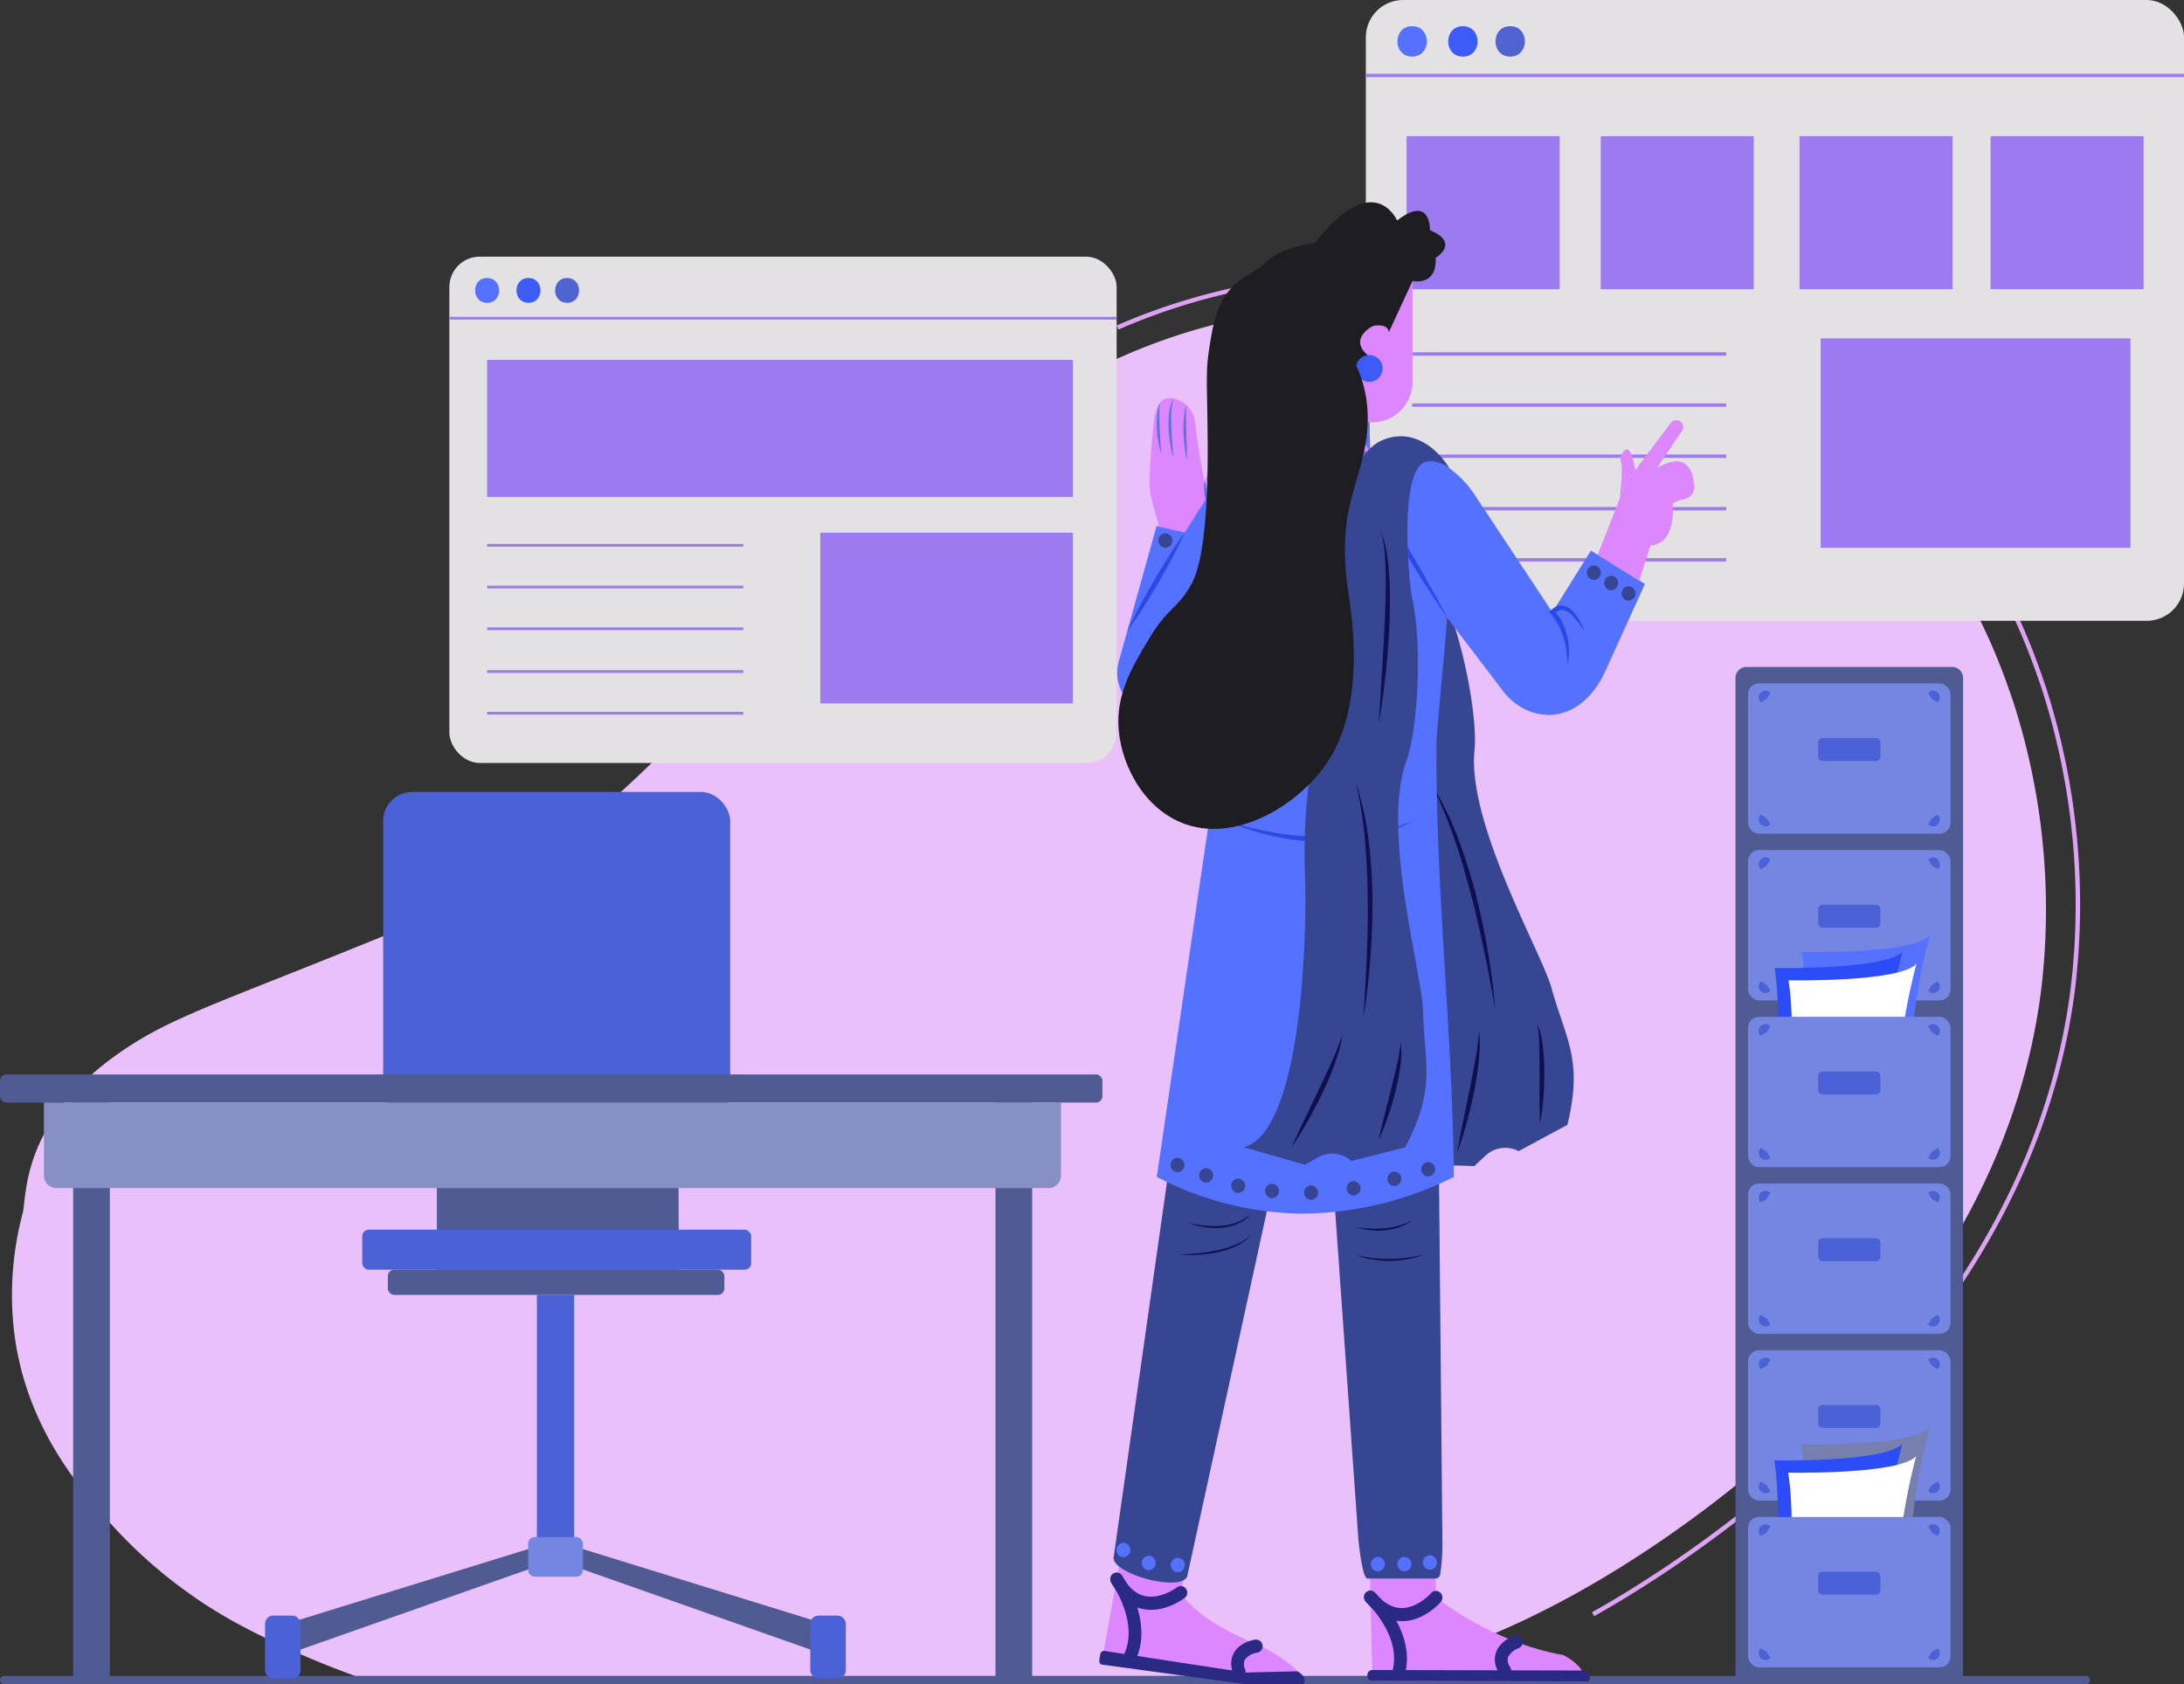<svg xmlns="http://www.w3.org/2000/svg" viewBox="0 0 453.221 349.597" id="ladyemployeeworkingintheoffice">
  <rect x="0" y="0" width="453.221" height="349.597" fill="#333333" stroke="none"/>
  <g id="Layer_2" fill="#0d0d0e" class="color000000 svgShape">
    <g id="Layer_1-2" fill="#0d0d0e" class="color000000 svgShape">
      <path fill="#e9c0f9" d="M285.515,347.878c14.267-4.46,27.068-9.017,42.467-17.665,15.882-8.92,86.436-51.37,95.61-124.838a140.137,140.137,0,0,0-5.847-59.842c-2.836-8.314-8.718-25.013-23.565-41.528C376.007,83.777,355.27,75.937,343.11,71.503A147.361,147.361,0,0,0,285.849,62.996c-11.027.36-30.492,1.168-52.616,10.834-14.434,6.304-23.407,13.494-36.629,24.241-20.948,17.041-23.705,24.135-60.351,59.324-10.061,9.658-18.332,17.27-30.957,24.767-8.753,5.198-15.83,8.104-28.885,13.407-32.09,13.038-41.226,15.678-51.727,23.017C4.262,232.871,5.585,248.449,4.707,251.802a65.959,65.959,0,0,0-1.554,26.313c2.678,17.621,12.169,29.14,18.06,36.111a99.296,99.296,0,0,0,28.885,23.213,184.59,184.59,0,0,0,23.67,10.439Z" class="colorf9e0c0 svgShape"></path>
      <path fill="#dda2f4" d="M330.822,335.444l-.453-.807c20.981-11.786,90.153-55.971,99.354-129.69a146.015,146.015,0,0,0-6.068-62.124c-2.614-7.665-8.734-25.615-24.444-43.096-19.24-21.409-41.209-29.423-53.012-33.728a152.875,152.875,0,0,0-59.472-8.838c-10.905.354-31.204,1.014-54.637,11.245l-.371-.848c23.597-10.303,44.792-10.991,54.979-11.321a153.677,153.677,0,0,1,59.817,8.893c11.879,4.333,33.989,12.397,53.383,33.978,15.837,17.622,22,35.697,24.632,43.416a146.984,146.984,0,0,1,6.111,62.538C421.386,279.211,351.899,323.605,330.822,335.444Z" class="colorf4c5a2 svgShape"></path>
      <rect width="138.473" height="105.091" x="93.25" y="53.272" fill="#e4e1e5" rx="6.296" class="colore5e1e5 svgShape"></rect>
      <rect width="138.474" height=".572" x="93.25" y="65.761" fill="#9c7af0" class="colora2aee6 svgShape"></rect>
      <path fill="#5571ff" d="M101.08,62.853c3.315,0,3.32-5.152,0-5.152-3.315,0-3.32,5.152,0,5.152Z" class="colorffba55 svgShape"></path>
      <path fill="#3c5bf7" d="M109.666,62.853c3.315,0,3.32-5.152,0-5.152-3.315,0-3.32,5.152,0,5.152Z" class="colorf73c4f svgShape"></path>
      <path fill="#4f64d0" d="M117.68,62.853c3.315,0,3.32-5.152,0-5.152-3.315,0-3.32,5.152,0,5.152Z" class="color4f66d0 svgShape"></path>
      <rect width="121.576" height="28.436" x="101.08" y="74.702" fill="#9c7af0" class="colora2aee6 svgShape"></rect>
      <rect width="53.163" height=".572" x="101.081" y="112.904" fill="#9c7af0" class="colora2aee6 svgShape"></rect>
      <rect width="53.163" height=".572" x="101.081" y="121.559" fill="#9c7af0" class="colora2aee6 svgShape"></rect>
      <rect width="53.163" height=".572" x="101.081" y="130.213" fill="#9c7af0" class="colora2aee6 svgShape"></rect>
      <rect width="53.163" height=".572" x="101.081" y="139.096" fill="#9c7af0" class="colora2aee6 svgShape"></rect>
      <rect width="53.163" height=".572" x="101.081" y="147.751" fill="#9c7af0" class="colora2aee6 svgShape"></rect>
      <rect width="52.429" height="35.44" x="170.227" y="110.556" fill="#9c7af0" class="colora2aee6 svgShape"></rect>
      <rect width="169.78" height="128.851" x="283.441" fill="#e4e1e5" rx="7.72" class="colore5e1e5 svgShape"></rect>
      <rect width="169.78" height=".701" x="283.441" y="15.314" fill="#9c7af0" class="colora2aee6 svgShape"></rect>
      <path fill="#5571ff" d="M293.041,11.748c4.064,0,4.071-6.316,0-6.316-4.064,0-4.071,6.316,0,6.316Z" class="colorffba55 svgShape"></path>
      <path fill="#3c5bf7" d="M303.569,11.748c4.064,0,4.071-6.316,0-6.316-4.064,0-4.071,6.316,0,6.316Z" class="colorf73c4f svgShape"></path>
      <path fill="#4f64d0" d="M313.394,11.748c4.064,0,4.071-6.316,0-6.316-4.064,0-4.071,6.316,0,6.316Z" class="color4f66d0 svgShape"></path>
      <rect width="65.184" height=".701" x="293.042" y="73.115" fill="#9c7af0" class="colora2aee6 svgShape"></rect>
      <rect width="65.184" height=".701" x="293.042" y="83.727" fill="#9c7af0" class="colora2aee6 svgShape"></rect>
      <rect width="65.184" height=".701" x="293.042" y="94.338" fill="#9c7af0" class="colora2aee6 svgShape"></rect>
      <rect width="65.184" height=".701" x="293.042" y="105.23" fill="#9c7af0" class="colora2aee6 svgShape"></rect>
      <rect width="65.184" height=".701" x="293.042" y="115.84" fill="#9c7af0" class="colora2aee6 svgShape"></rect>
      <rect width="64.283" height="43.452" x="377.822" y="70.237" fill="#9c7af0" class="colora2aee6 svgShape"></rect>
      <rect width="31.758" height="31.758" x="291.896" y="28.265" fill="#9c7af0" class="colora2aee6 svgShape"></rect>
      <rect width="31.758" height="31.758" x="332.183" y="28.265" fill="#9c7af0" class="colora2aee6 svgShape"></rect>
      <rect width="31.758" height="31.758" x="373.432" y="28.265" fill="#9c7af0" class="colora2aee6 svgShape"></rect>
      <rect width="31.758" height="31.758" x="413.081" y="28.265" fill="#9c7af0" class="colora2aee6 svgShape"></rect>
      <path fill="#505b93" d="M432.837,349.597H.878a.878.878,0,1,1,0-1.756H432.837a.878.878,0,1,1,0,1.756Z" class="color935b50 svgShape"></path>
      <polygon fill="#505b93" points="140.869 263.529 90.66 263.529 90.66 235.498 140.778 235.498 140.869 263.529" class="color935b50 svgShape"></polygon>
      <rect width="72.012" height="68.146" x="79.516" y="164.372" fill="#4b62d6" rx="6.041" class="colord6694b svgShape"></rect>
      <rect width="80.712" height="8.297" x="75.167" y="255.233" fill="#4b62d6" rx="1.343" class="colord6694b svgShape"></rect>
      <rect width="69.837" height="5.236" x="80.483" y="263.529" fill="#505b93" rx="1.343" class="color935b50 svgShape"></rect>
      <rect width="7.733" height="52.197" x="111.414" y="268.765" fill="#4b62d6" class="colord6694b svgShape"></rect>
      <polygon fill="#505b93" points="119.147 325.108 168.73 342.576 168.73 336.293 119.147 320.962 111.414 320.962 61.791 336.293 61.791 342.576 111.414 325.108 119.147 325.108" class="color935b50 svgShape"></polygon>
      <rect width="11.358" height="8.216" x="109.602" y="319.029" fill="#7486e1" rx="1.343" class="colore19974 svgShape"></rect>
      <rect width="7.613" height="120.754" x="206.582" y="228.843" fill="#505b93" class="color935b50 svgShape"></rect>
      <rect width="228.77" height="5.839" y="223.005" fill="#505b93" rx="1.312" class="color935b50 svgShape"></rect>
      <rect width="7.613" height="120.754" x="15.182" y="228.843" fill="#505b93" class="color935b50 svgShape"></rect>
      <path fill="#8690c3" d="M9.109,228.843H220.181a0,0,0,0,1,0,0V243.973a2.625,2.625,0,0,1-2.625,2.625H11.734A2.625,2.625,0,0,1,9.109,243.973V228.843A0,0,0,0,1,9.109,228.843Z" class="colorc38f86 svgShape"></path>
      <rect width="7.37" height="13.049" x="55.002" y="335.327" fill="#4b62d6" rx="1.678" class="colord6694b svgShape"></rect>
      <rect width="7.37" height="13.049" x="168.149" y="335.327" fill="#4b62d6" rx="1.678" transform="rotate(-180 171.834 341.851)" class="colord6694b svgShape"></rect>
      <path fill="#505b93" d="M360.148,140.699V349.597h47.228V140.699a2.266,2.266,0,0,0-2.266-2.266H362.414A2.266,2.266,0,0,0,360.148,140.699Z" class="color935b50 svgShape"></path>
      <rect width="42.015" height="31.206" x="362.754" y="176.437" fill="#7486e1" rx="2.266" class="colore19974 svgShape"></rect>
      <rect width="42.015" height="31.206" x="362.754" y="141.832" fill="#7486e1" rx="2.266" class="colore19974 svgShape"></rect>
      <path fill="#4b62d6" d="M402.101 169.077a1.4 1.4 0 1 1-1.978 1.978c.498-.716.56-.99.778-1.2C401.113 169.639 401.389 169.576 402.101 169.077ZM400.123 143.814a1.4 1.4 0 1 1 1.978 1.978c-.716-.498-.99-.56-1.2-.778C400.685 144.802 400.621 144.526 400.123 143.814ZM365.423 145.793a1.4 1.4 0 1 1 1.978-1.978c-.498.716-.56.99-.778 1.2C366.411 145.23 366.135 145.294 365.423 145.793ZM367.401 171.055a1.4 1.4 0 1 1-1.978-1.978c.716.498.99.56 1.2.778C366.839 170.068 366.903 170.343 367.401 171.055ZM402.101 203.682a1.4 1.4 0 1 1-1.978 1.978c.498-.716.56-.99.778-1.2C401.113 204.244 401.389 204.181 402.101 203.682ZM400.123 178.419a1.4 1.4 0 1 1 1.978 1.978c-.716-.498-.99-.56-1.2-.778C400.685 179.407 400.621 179.131 400.123 178.419ZM365.423 180.397a1.4 1.4 0 1 1 1.978-1.978c-.498.716-.56.99-.778 1.2C366.411 179.835 366.135 179.899 365.423 180.397ZM367.401 205.66a1.4 1.4 0 1 1-1.978-1.978c.716.498.99.56 1.2.778C366.839 204.673 366.903 204.948 367.401 205.66Z" class="colord6694b svgShape"></path>
      <rect width="42.015" height="31.206" x="362.754" y="245.647" fill="#7486e1" rx="2.266" class="colore19974 svgShape"></rect>
      <rect width="42.015" height="31.206" x="362.754" y="280.252" fill="#7486e1" rx="2.266" class="colore19974 svgShape"></rect>
      <rect width="12.917" height="4.759" x="377.303" y="153.186" fill="#4b62d6" rx=".878" class="colord6694b svgShape"></rect>
      <rect width="12.917" height="4.759" x="377.303" y="257" fill="#4b62d6" rx=".878" class="colord6694b svgShape"></rect>
      <rect width="12.917" height="4.759" x="377.303" y="291.605" fill="#4b62d6" rx=".878" class="colord6694b svgShape"></rect>
      <rect width="12.917" height="4.759" x="377.303" y="187.791" fill="#4b62d6" rx=".878" class="colord6694b svgShape"></rect>
      <path fill="#4b62d6" d="M402.101 272.892a1.4 1.4 0 1 1-1.978 1.978c.498-.716.56-.99.778-1.2C401.113 273.454 401.389 273.39 402.101 272.892ZM400.123 247.629a1.4 1.4 0 1 1 1.978 1.978c-.716-.498-.99-.56-1.2-.778C400.685 248.616 400.621 248.341 400.123 247.629ZM365.423 249.607a1.4 1.4 0 1 1 1.978-1.978c-.498.716-.56.99-.778 1.2C366.411 249.045 366.135 249.109 365.423 249.607ZM367.401 274.87a1.4 1.4 0 1 1-1.978-1.978c.716.498.99.56 1.2.778C366.839 273.883 366.903 274.158 367.401 274.87ZM402.101 307.497a1.4 1.4 0 1 1-1.978 1.978c.498-.716.56-.99.778-1.2C401.113 308.059 401.389 307.995 402.101 307.497ZM400.123 282.234a1.4 1.4 0 1 1 1.978 1.978c-.716-.498-.99-.56-1.2-.778C400.685 283.221 400.621 282.946 400.123 282.234ZM365.423 284.212a1.4 1.4 0 1 1 1.978-1.978c-.498.716-.56.99-.778 1.2C366.411 283.65 366.135 283.714 365.423 284.212ZM367.401 309.475a1.4 1.4 0 1 1-1.978-1.978c.716.498.99.56 1.2.778C366.839 308.488 366.903 308.763 367.401 309.475Z" class="colord6694b svgShape"></path>
      <path fill="#767fad" d="M373.85,299.8s23.053.468,26.555-3.428c0,0-7.549,27.047-1.85,40.318L372.915,333.982S375.913,313.035,373.85,299.8Z" class="color7ca1b1 svgShape"></path>
      <path fill="#2b4cf6" d="M368.205,303.113s23.053.468,26.555-3.428c0,0-7.549,27.047-1.85,40.318l-25.64-2.708S370.269,316.348,368.205,303.113Z" class="colorf65b2b svgShape"></path>
      <path fill="#ffffff" d="M371.089,305.66s23.053.468,26.555-3.428c0,0-7.549,27.047-1.85,40.318L370.154,339.842S373.152,318.894,371.089,305.66Z" class="colorffffff svgShape"></path>
      <path fill="#5571ff" d="M373.911,197.606s23.053.468,26.555-3.428c0,0-7.549,27.047-1.85,40.318l-25.64-2.708S375.975,210.841,373.911,197.606Z" class="colorffba55 svgShape"></path>
      <path fill="#2b4cf6" d="M368.267,200.919s23.053.468,26.555-3.428c0,0-7.549,27.047-1.85,40.318l-25.64-2.708S370.33,214.154,368.267,200.919Z" class="colorf65b2b svgShape"></path>
      <path fill="#ffffff" d="M371.15,203.466s23.053.468,26.555-3.428c0,0-7.549,27.047-1.85,40.318L370.215,237.648S373.213,216.701,371.15,203.466Z" class="colorffffff svgShape"></path>
      <rect width="42.015" height="31.206" x="362.754" y="314.856" fill="#7486e1" rx="2.266" class="colore19974 svgShape"></rect>
      <rect width="12.917" height="4.759" x="377.303" y="326.21" fill="#4b62d6" rx=".878" class="colord6694b svgShape"></rect>
      <path fill="#4b62d6" d="M402.101 342.102a1.4 1.4 0 1 1-1.978 1.978c.498-.716.56-.99.778-1.2C401.113 342.664 401.389 342.6 402.101 342.102ZM400.123 316.839a1.4 1.4 0 1 1 1.978 1.978c-.716-.498-.99-.56-1.2-.778C400.685 317.826 400.621 317.551 400.123 316.839ZM365.423 318.817a1.4 1.4 0 1 1 1.978-1.978c-.498.716-.56.99-.778 1.2C366.411 318.255 366.135 318.318 365.423 318.817ZM367.401 344.08a1.4 1.4 0 1 1-1.978-1.978c.716.498.99.56 1.2.778C366.839 343.092 366.903 343.368 367.401 344.08Z" class="colord6694b svgShape"></path>
      <rect width="42.015" height="31.206" x="362.754" y="211.042" fill="#7486e1" rx="2.266" class="colore19974 svgShape"></rect>
      <rect width="12.917" height="4.759" x="377.303" y="222.396" fill="#4b62d6" rx=".878" class="colord6694b svgShape"></rect>
      <path fill="#4b62d6" d="M402.101 238.287a1.4 1.4 0 1 1-1.978 1.978c.498-.716.56-.99.778-1.2C401.113 238.849 401.389 238.785 402.101 238.287ZM400.123 213.024a1.4 1.4 0 1 1 1.978 1.978c-.716-.498-.99-.56-1.2-.778C400.685 214.012 400.621 213.736 400.123 213.024ZM365.423 215.002a1.4 1.4 0 1 1 1.978-1.978c-.498.716-.56.99-.778 1.2C366.411 214.44 366.135 214.504 365.423 215.002ZM367.401 240.265a1.4 1.4 0 1 1-1.978-1.978c.716.498.99.56 1.2.778C366.839 239.278 366.903 239.553 367.401 240.265Z" class="colord6694b svgShape"></path>
      <path fill="#dc87fd" d="M297.797,322.615l.202,8.949s11.678,9.397,26.42,11.951c0,0,4.535,2.13,4.61,5.475l-44.236-.111-.391-17.349-.202-8.949Z" class="colorf9977a svgShape"></path>
      <path fill="#2a2a84" d="M328.277,346.723l-43.485-.106a1.025,1.025,0,0,0-1.027,1.048l.005.215a1.025,1.025,0,0,0,1.022,1.002l44.849.11S330.86,347.621,328.277,346.723Z" class="color84382a svgShape"></path>
      <path fill="#2a2a84" d="M310.581 346.28a4.666 4.666 0 0 1-.159-3.234c.806-2.428 3.501-3.429 3.806-3.536a1.371 1.371 0 0 1 .913 2.582 3.866 3.866 0 0 0-2.208 1.899 2.381 2.381 0 0 0 .437 1.986 1.364 1.364 0 0 1-.403 1.872 1.324 1.324 0 0 1-1.832-.462A7.078 7.078 0 0 1 310.581 346.28ZM283.173 332.011a1.366 1.366 0 0 1 .353-1.528 1.306 1.306 0 0 1 1.871.174c1.681 2.012 3.488 3.054 5.373 3.098 3.425.081 6.197-3.077 6.225-3.108a1.298 1.298 0 0 1 1.869-.09 1.394 1.394 0 0 1 .139 1.923c-.143.168-3.562 4.1-8.205 4.001-2.693-.057-5.18-1.429-7.393-4.079A1.404 1.404 0 0 1 283.173 332.011Z" class="color84382a svgShape"></path>
      <path fill="#2a2a84" d="M283.174,332.012a1.376,1.376,0,0,1,.23-1.406,1.297,1.297,0,0,1,1.872-.079c.338.313,8.286,7.778,6.392,16.434a1.289,1.289,0,0,1-1.584.99,1.405,1.405,0,0,1-1.004-1.654c1.551-7.094-5.48-13.697-5.55-13.763A1.405,1.405,0,0,1,283.174,332.012Z" class="color84382a svgShape"></path>
      <path fill="#dc87fd" d="M246.651,321.748l-1.6,8.807s2.598,5.57,16.526,11.033c0,0,9.477,4.718,8.879,8.01l-8.774-.184-33.046-4.55,3.102-17.074,1.6-8.807Z" class="colorf9977a svgShape"></path>
      <path fill="#2a2a84" d="M269.257,346.889l-10.804.257-29.209-4.48a.806.806,0,0,0-.919.672l-.101.645c-.069.44-.309,1.165.363,1.505l30.18,4.11h11.689S271.607,348.288,269.257,346.889Z" class="color84382a svgShape"></path>
      <path fill="#2a2a84" d="M255.59 346.209a4.666 4.666 0 0 1 .494-3.2c1.278-2.217 4.119-2.656 4.438-2.699a1.371 1.371 0 0 1 .376 2.713 3.867 3.867 0 0 0-2.544 1.417 2.381 2.381 0 0 0 .03 2.033 1.364 1.364 0 0 1-.771 1.753 1.324 1.324 0 0 1-1.702-.821A7.079 7.079 0 0 1 255.59 346.209ZM230.438 328.014a1.366 1.366 0 0 1 .653-1.426 1.306 1.306 0 0 1 1.798.546c1.242 2.308 2.803 3.692 4.641 4.115 3.339.767 6.688-1.769 6.722-1.794a1.298 1.298 0 0 1 1.849.287 1.394 1.394 0 0 1-.25 1.912c-.174.136-4.313 3.301-8.841 2.272-2.627-.597-4.788-2.441-6.423-5.481A1.404 1.404 0 0 1 230.438 328.014Z" class="color84382a svgShape"></path>
      <path fill="#2a2a84" d="M230.438,328.015a1.377,1.377,0,0,1,.507-1.331,1.297,1.297,0,0,1,1.849.298c.269.374,6.554,9.284,2.96,17.383a1.289,1.289,0,0,1-1.751.651,1.405,1.405,0,0,1-.651-1.822c2.944-6.638-2.617-14.519-2.672-14.597A1.405,1.405,0,0,1,230.438,328.015Z" class="color84382a svgShape"></path>
      <path fill="#374692" d="M325.274,233.462l-10.133,5.47h0a5.936,5.936,0,0,0-6.835.901l-2.347,2.189-13.145-.412c10.353-5.956,2.931-42.679-1.756-58.946-3.04-10.552-4.706-22.853-3.848-29.099.833-6.067-.656-6.092-3.681-14.665-1.181-3.35.462-17.015-1.141-24.227-2.038-9.174,14.922,4.602,16.59,7.999,4.696,9.563,7.68,26.532,7.012,32.984-1.579,15.253,13.927,42.09,15.925,49.248C325.001,215.963,328.538,219.87,325.274,233.462Z" class="color376f92 svgShape"></path>
      <path fill="#10104f" d="M319.577 233.292c-.143-3.497-.091-6.964-.097-10.429.017-1.732-.011-3.461-.04-5.189a37.073 37.073 0 0 0-.385-5.178 18.391 18.391 0 0 1 1.163 5.125 48.542 48.542 0 0 1 .261 5.243A59.162 59.162 0 0 1 319.577 233.292ZM302.384 239.207c.176-1.064.398-2.113.584-3.171l.636-3.152 1.276-6.292c.442-2.092.826-4.193 1.215-6.292.203-1.05.351-2.105.503-3.163l.201-1.591.123-1.605c.056.533.115 1.072.142 1.612l.023 1.622c-.054 1.077-.118 2.157-.23 3.229-.213 2.148-.574 4.275-.997 6.384-.442 2.106-.919 4.204-1.511 6.272C303.769 235.132 303.149 237.192 302.384 239.207ZM310.269 209.454c-.353-2.014-.694-4.027-1.098-6.029-.368-2.007-.758-4.009-1.189-6.003-.849-3.988-1.702-7.974-2.776-11.903-1.011-3.944-2.162-7.851-3.501-11.694-.311-.97-.702-1.908-1.05-2.865l-.537-1.43-.608-1.399c-.411-.93-.749-1.899-1.222-2.801q-.686-1.365-1.346-2.752a62.57 62.57 0 0 1 5.485 10.982 118.293 118.293 0 0 1 3.746 11.709c1 3.974 1.871 7.978 2.562 12.013C309.413 201.316 309.983 205.372 310.269 209.454Z" class="color10394f svgShape"></path>
      <path fill="#374692" d="M251.738,178.016,231.091,323.331c-.145,3.353,13.961,7.224,15.28,3.84l27.237-124.886,8.243,116.698c.063,1.056.857,8.647,1.915,8.647h14.112a.989.989,0,0,0,.976-.777,41.696,41.696,0,0,0,.471-7.009l-1.328-141.829Z" class="color376f92 svgShape"></path>
      <path fill="#10104f" d="M246.405 253.757a25.044 25.044 0 0 0 3.469.609 18.636 18.636 0 0 0 3.492.063 12.85 12.85 0 0 0 3.389-.736 10.758 10.758 0 0 0 2.985-1.804 8.601 8.601 0 0 1-2.862 2.102 11.974 11.974 0 0 1-3.478.855A16.257 16.257 0 0 1 246.405 253.757ZM244.538 260.424c1.354-.041 2.7-.153 4.04-.291a33.936 33.936 0 0 0 3.982-.626 18.986 18.986 0 0 0 3.837-1.163 10.064 10.064 0 0 0 3.343-2.187 8.691 8.691 0 0 1-3.21 2.481 17.326 17.326 0 0 1-3.883 1.279 29.283 29.283 0 0 1-8.109.508ZM281.341 254.687a25.857 25.857 0 0 0 3.004.313 20.368 20.368 0 0 0 2.997-.067 14.996 14.996 0 0 0 5.734-1.645 10.103 10.103 0 0 1-2.697 1.421 13.253 13.253 0 0 1-2.998.641A15.3 15.3 0 0 1 281.341 254.687ZM281.341 260.436a21.533 21.533 0 0 0 3.505.677 26.164 26.164 0 0 0 3.552.181 27.901 27.901 0 0 0 3.55-.249c1.183-.135 2.349-.379 3.527-.609a21.344 21.344 0 0 1-3.478.928 23.179 23.179 0 0 1-3.595.349 21.988 21.988 0 0 1-3.602-.282A14.211 14.211 0 0 1 281.341 260.436ZM268.007 198.018c1.374 1.077 2.807 2.07 4.258 3.029a48.537 48.537 0 0 0 4.485 2.65 32.989 32.989 0 0 0 4.762 2.078 20.544 20.544 0 0 0 5.089 1.044 16.977 16.977 0 0 1-5.187-.737 29.721 29.721 0 0 1-4.858-2.015 41.444 41.444 0 0 1-4.472-2.755A38.49 38.49 0 0 1 268.007 198.018ZM258.139 206.819c1.996-.321 3.986-.602 5.942-1.044a24.741 24.741 0 0 0 2.895-.773 7.287 7.287 0 0 0 2.631-1.384 5.965 5.965 0 0 1-2.518 1.686 19.703 19.703 0 0 1-2.919.88A29.069 29.069 0 0 1 258.139 206.819ZM277.303 205.219a6.042 6.042 0 0 0 1.594 3.26 12.556 12.556 0 0 0 2.804 2.363c.507.348 1.054.639 1.586.949.557.269 1.105.554 1.668.812 1.128.518 2.29.952 3.452 1.416-.605-.151-1.204-.328-1.809-.492-.598-.184-1.178-.42-1.77-.628-.59-.214-1.144-.515-1.718-.77-.549-.305-1.113-.589-1.639-.937a11.849 11.849 0 0 1-2.824-2.51A5.481 5.481 0 0 1 277.303 205.219Z" class="color10394f svgShape"></path>
      <path fill="#dc87fd" d="M246.238,117.774s3.582-2.424,5.88-11.682,3.119-16.789.053-10.805l-2.262,4.599s-1.424-7.536-1.879-12.1a5.68,5.68,0,0,0-4.46-5.077c-2.239-.433-3.767.573-4.261,5.918-.74,7.994-.903,12.239-.508,14.266.137.702,2.231,8.18,2.231,8.18Z" class="colorf9977a svgShape"></path>
      <path fill="#5e73dd" d="M250.405 104.504a7.155 7.155 0 0 1-.309-1.14 11.534 11.534 0 0 1-.173-1.146c-.033-.384-.066-.767-.063-1.155a8.693 8.693 0 0 1 .05-1.177 5.085 5.085 0 0 1 .396 1.12 8.068 8.068 0 0 1 .198 1.153 8.566 8.566 0 0 1 .038 1.168A5.883 5.883 0 0 1 250.405 104.504ZM246.31 95.418a24.227 24.227 0 0 1-.492-2.826c-.125-.948-.188-1.903-.223-2.859a24.277 24.277 0 0 1 .067-2.873 13.174 13.174 0 0 1 .506-2.831c-.1 1.911-.05 3.79.012 5.686l.086 2.844C246.289 93.509 246.318 94.459 246.31 95.418ZM243.502 95.075a23.325 23.325 0 0 1-.679-3.069 26.479 26.479 0 0 1-.319-3.132 17.733 17.733 0 0 1 .123-3.158 7.418 7.418 0 0 1 .943-3.007 10.745 10.745 0 0 0-.495 3.048c-.038 1.028-.042 2.06.013 3.093C243.164 90.919 243.359 92.984 243.502 95.075ZM240.968 94.129a16.995 16.995 0 0 1-.61-2.558 22.518 22.518 0 0 1-.286-2.616 19.484 19.484 0 0 1 .05-2.636 12.844 12.844 0 0 1 .489-2.589c-.021.88-.051 1.742-.04 2.607.025.865.035 1.726.084 2.589l.147 2.592Z" class="colordd765e svgShape"></path>
      <path fill="#5571ff" d="M245.871,110.543l-5.867-1.333-7.791,27.928c-2.579,9.245,9.386,15.357,15.376,7.857,2.382-2.983,4.057-5.486,4.416-6.982l1.333,15.735-13.28,90.509a66.682,66.682,0,0,0,29.549,7.634,70.802,70.802,0,0,0,32.109-7.634c-.393-31.671-3.759-58.701-3.63-90,.01-2.527,2.215-24.079,2.19-26.111l11.96,15.719c5.642,6.683,16.043,6.683,21.11-5.051l8.001-17.602-11.201-6.934-8.001,12.801-16.193-24.482A20.939,20.939,0,0,0,288.487,93.208H264.074a13.178,13.178,0,0,0-11.146,6.147Z" class="colorffba55 svgShape"></path>
      <path fill="#2a49e6" d="M233.901 131.087c1.655-3.622 3.572-7.091 5.553-10.524 2.007-3.417 4.08-6.796 6.417-10.02-1.653 3.623-3.571 7.092-5.553 10.524C238.309 124.482 236.236 127.861 233.901 131.087ZM252.005 138.012c-.206-2.289-.303-4.578-.383-6.867-.091-2.289-.104-4.578-.117-6.867.011-2.289.024-4.578.115-6.867l.14-3.434c.083-1.145.132-2.289.245-3.434.113 1.145.162 2.289.245 3.434l.14 3.434c.091 2.289.104 4.578.115 6.867-.013 2.289-.026 4.578-.117 6.867C252.308 133.434 252.211 135.723 252.005 138.012ZM300.276 128.145c-1.641-2.34-3.191-4.735-4.725-7.139-1.546-2.397-3.025-4.835-4.503-7.273l-.025-.041-.013-.036a20.582 20.582 0 0 1-.995-4.392 17.692 17.692 0 0 1 .052-4.489 13.323 13.323 0 0 1 1.418-4.251 11.235 11.235 0 0 1 2.925-3.315 12.254 12.254 0 0 0-2.483 3.54 12.743 12.743 0 0 0-1.089 4.122 19.528 19.528 0 0 0 .123 4.275 20.658 20.658 0 0 0 .98 4.152l-.038-.077c1.456 2.451 2.911 4.903 4.298 7.395C297.6 123.101 298.984 125.596 300.276 128.145ZM255.205 170.549c1.539.507 3.087.962 4.66 1.321.78.199 1.57.359 2.353.541l2.372.437a63.039 63.039 0 0 0 9.577.848c1.603.067 3.201-.055 4.802-.122.798-.065 1.592-.167 2.39-.249l1.195-.134 1.185-.203c.789-.142 1.586-.257 2.371-.421l2.336-.598c.39-.099.789-.173 1.173-.293l1.147-.38q1.146-.387 2.311-.746a38.53 38.53 0 0 1-9.193 3.194l-1.194.275c-.402.07-.807.116-1.211.175-.809.107-1.617.235-2.428.324-1.63.098-3.26.23-4.894.178a48.607 48.607 0 0 1-9.708-1.095A42.782 42.782 0 0 1 255.205 170.549ZM328.812 131.087a16.787 16.787 0 0 0-2.843-3.614 3.26 3.26 0 0 0-1.812-.888 2.257 2.257 0 0 0-1.651.823l-.028-.689a9.472 9.472 0 0 1 1.759 2.535 13.453 13.453 0 0 1 1.013 2.843 14.986 14.986 0 0 1 .095 5.915l-.096-1.463c-.063-.483-.096-.966-.182-1.441a19.582 19.582 0 0 0-.621-2.797 15.933 15.933 0 0 0-1.072-2.616 10.469 10.469 0 0 0-1.562-2.259l-.381-.404.353-.285a4.116 4.116 0 0 1 1.072-.804 1.674 1.674 0 0 1 .665-.224 1.817 1.817 0 0 1 .708-.03 3.774 3.774 0 0 1 2.243 1.26 9.859 9.859 0 0 1 1.389 1.97A13.322 13.322 0 0 1 328.812 131.087Z" class="colore6952a svgShape"></path>
      <path fill="#dc87fd" d="M331.557,115.15l5.879-15.008,9.269-12.359a1.433,1.433,0,0,1,2.013-.281h0a1.433,1.433,0,0,1,.323,1.938L343.836,97.208s7.232-5.101,7.748,3.79a2.487,2.487,0,0,1-2.007,2.586,7.413,7.413,0,0,0-2.452.914s.889,8.445-4.623,8.712l-2.309,7.287Z" class="colorf9977a svgShape"></path>
      <path fill="#dc87fd" d="M336.095 103.563s.845-6.129.272-7.695a1.744 1.744 0 0 1 .085-1.302c.602-1.349 1.859-3.029 2.915 3.002l-1.931 2.574ZM267.528 93.642 266.862 58.305h26.269V79.308a8.335 8.335 0 0 1-8.335 8.335h-.599l.133 5.998Z" class="colorf9977a svgShape"></path>
      <polygon fill="#5e73dd" points="284.196 87.644 279.996 87.644 284.33 93.642 284.196 87.644" class="colordd765e svgShape"></polygon>
      <path fill="#1d1d22" d="M267.415,87.644s4.271,6.486,17.448-13.204c0,0-5.419-2.956-.634-6.382a2.764,2.764,0,0,1,1.461-.517c.958-.051,2.417.095,2.506,1.432l4.934-10.668s5.067,1.2,4.8-4.8c0,0,5.2-3.067-1.2-5.734,0,0,.267-7.467-6.801-2,0,0-4.8-11.068-17.068,4.667,0,0-20.002,1.733-10.534,18.402Z" class="color1e1d22 svgShape"></path>
      <circle cx="284.137" cy="76.484" r="2.784" fill="#3c5bf7" class="colorf73c4f svgShape"></circle>
      <path fill="#374692" d="M291.606,238.136l-11.16,2.838h0a5.936,5.936,0,0,0-6.849-.79l-2.809,1.552-12.649-3.6c11.492-3.256,13.234-40.681,12.649-57.6-.379-10.974.999-23.311,3.353-29.16,2.285-5.682.847-6.069,0-15.12-.33-3.537,4.59-16.391,4.792-23.776.257-9.394,1.77-20.633,10.514-21.838,5.957-.822,10.066,4.375,11.341,6.561,0,0-2.688-2.134-5.124-1.261-5.336,1.914-3.379,24.635-2.588,28.335,2.226,10.418.989,27.604-1.229,33.698-5.246,14.41,3.26,44.214,3.456,51.643C295.603,221.097,298.081,225.748,291.606,238.136Z" class="color376f92 svgShape"></path>
      <path fill="#10104f" d="M286.123 236.585c.713-3.426 1.608-6.777 2.445-10.139.438-1.676.832-3.359 1.224-5.043a37.077 37.077 0 0 0 .887-5.116 18.386 18.386 0 0 1-.119 5.254 48.514 48.514 0 0 1-1.023 5.149A59.166 59.166 0 0 1 286.123 236.585ZM268.007 238.136c.43-.989.9-1.953 1.339-2.934l1.384-2.903 2.77-5.792c.938-1.922 1.822-3.865 2.71-5.807.453-.969.853-1.956 1.258-2.945l.582-1.494.51-1.526c-.075.531-.149 1.068-.255 1.598l-.373 1.579c-.314 1.032-.64 2.063-1.01 3.076-.729 2.032-1.598 4.006-2.521 5.949-.942 1.935-1.915 3.854-2.993 5.715C270.342 234.521 269.239 236.367 268.007 238.136Z" class="color10394f svgShape"></path>
      <path fill="#1d1d22" d="M261.726,55.428c-4.68,2.877-8.724,4.197-10.44,14.708-.942,5.766-.942,5.766-.72,17.04.529,26.917-2.376,32.481-3.6,34.56-2.9,4.928-4.523,4.16-8.64,11.04-3.202,5.351-6.427,10.741-6.24,17.52.211,7.662,4.779,16.982,12.96,20.4,11.413,4.769,25.001-3.974,30.72-12.96,7.218-11.341,4.987-27.919,4.32-32.88-.505-3.758-1.666-9.57-.48-17.52.129-.865.438-2.775,2.64-10.32,4.996-17.119-2.973-25.066-7.68-31.44C270.67,60.3,264.435,53.763,261.726,55.428Z" class="color1e1d22 svgShape"></path>
      <path fill="#10104f" d="m286.123 150.056.625-9.913c.188-3.302.408-6.599.557-9.899.154-3.299.255-6.597.271-9.894-.021-1.647-.041-3.296-.187-4.935a23.112 23.112 0 0 0-.788-4.872c1.294 3.084 1.524 6.488 1.744 9.787.166 3.323.091 6.646-.041 9.962-.175 3.314-.421 6.622-.792 9.917C287.148 143.504 286.718 146.793 286.123 150.056ZM282.899 211.198c.148-2.04.307-4.075.403-6.114.132-2.036.24-4.073.308-6.112.147-4.074.291-8.149.205-12.221-.021-4.071-.186-8.141-.548-12.195-.065-1.016-.216-2.022-.32-3.035l-.173-1.518-.249-1.505c-.172-1.002-.264-2.025-.504-3.014q-.333-1.491-.635-2.997a62.572 62.572 0 0 1 2.646 11.987 118.299 118.299 0 0 1 .782 12.268c.002 4.098-.127 8.193-.44 12.275C284.049 203.096 283.615 207.169 282.899 211.198Z" class="color10394f svgShape"></path>
      <path fill="#374692" d="M244.351 243.291a1.501 1.501 0 0 0 0-3 1.501 1.501 0 0 0 0 3ZM250.291 245.451a1.501 1.501 0 0 0 0-3 1.501 1.501 0 0 0 0 3ZM256.951 247.611a1.501 1.501 0 0 0 0-3 1.501 1.501 0 0 0 0 3ZM263.971 248.691a1.501 1.501 0 0 0 0-3 1.501 1.501 0 0 0 0 3ZM272.071 249.051a1.501 1.501 0 0 0 0-3 1.501 1.501 0 0 0 0 3ZM280.891 248.151a1.501 1.501 0 0 0 0-3 1.501 1.501 0 0 0 0 3ZM289.351 246.171a1.501 1.501 0 0 0 0-3 1.501 1.501 0 0 0 0 3ZM296.371 244.191a1.501 1.501 0 0 0 0-3 1.501 1.501 0 0 0 0 3ZM330.751 120.351a1.501 1.501 0 0 0 0-3 1.501 1.501 0 0 0 0 3ZM334.351 122.511a1.501 1.501 0 0 0 0-3 1.501 1.501 0 0 0 0 3ZM337.951 124.671a1.501 1.501 0 0 0 0-3 1.501 1.501 0 0 0 0 3ZM241.831 113.691a1.501 1.501 0 0 0 0-3 1.501 1.501 0 0 0 0 3Z" class="color376f92 svgShape"></path>
      <path fill="#5571ff" d="M233.131 323.211a1.501 1.501 0 0 0 0-3 1.501 1.501 0 0 0 0 3ZM238.394 325.911a1.501 1.501 0 0 0 0-3 1.501 1.501 0 0 0 0 3ZM244.411 326.331a1.501 1.501 0 0 0 0-3 1.501 1.501 0 0 0 0 3ZM285.931 326.151a1.501 1.501 0 0 0 0-3 1.501 1.501 0 0 0 0 3ZM291.451 326.151a1.501 1.501 0 0 0 0-3 1.501 1.501 0 0 0 0 3ZM296.731 325.791a1.501 1.501 0 0 0 0-3 1.501 1.501 0 0 0 0 3Z" class="colorffba55 svgShape"></path>
    </g>
  </g>
</svg>
